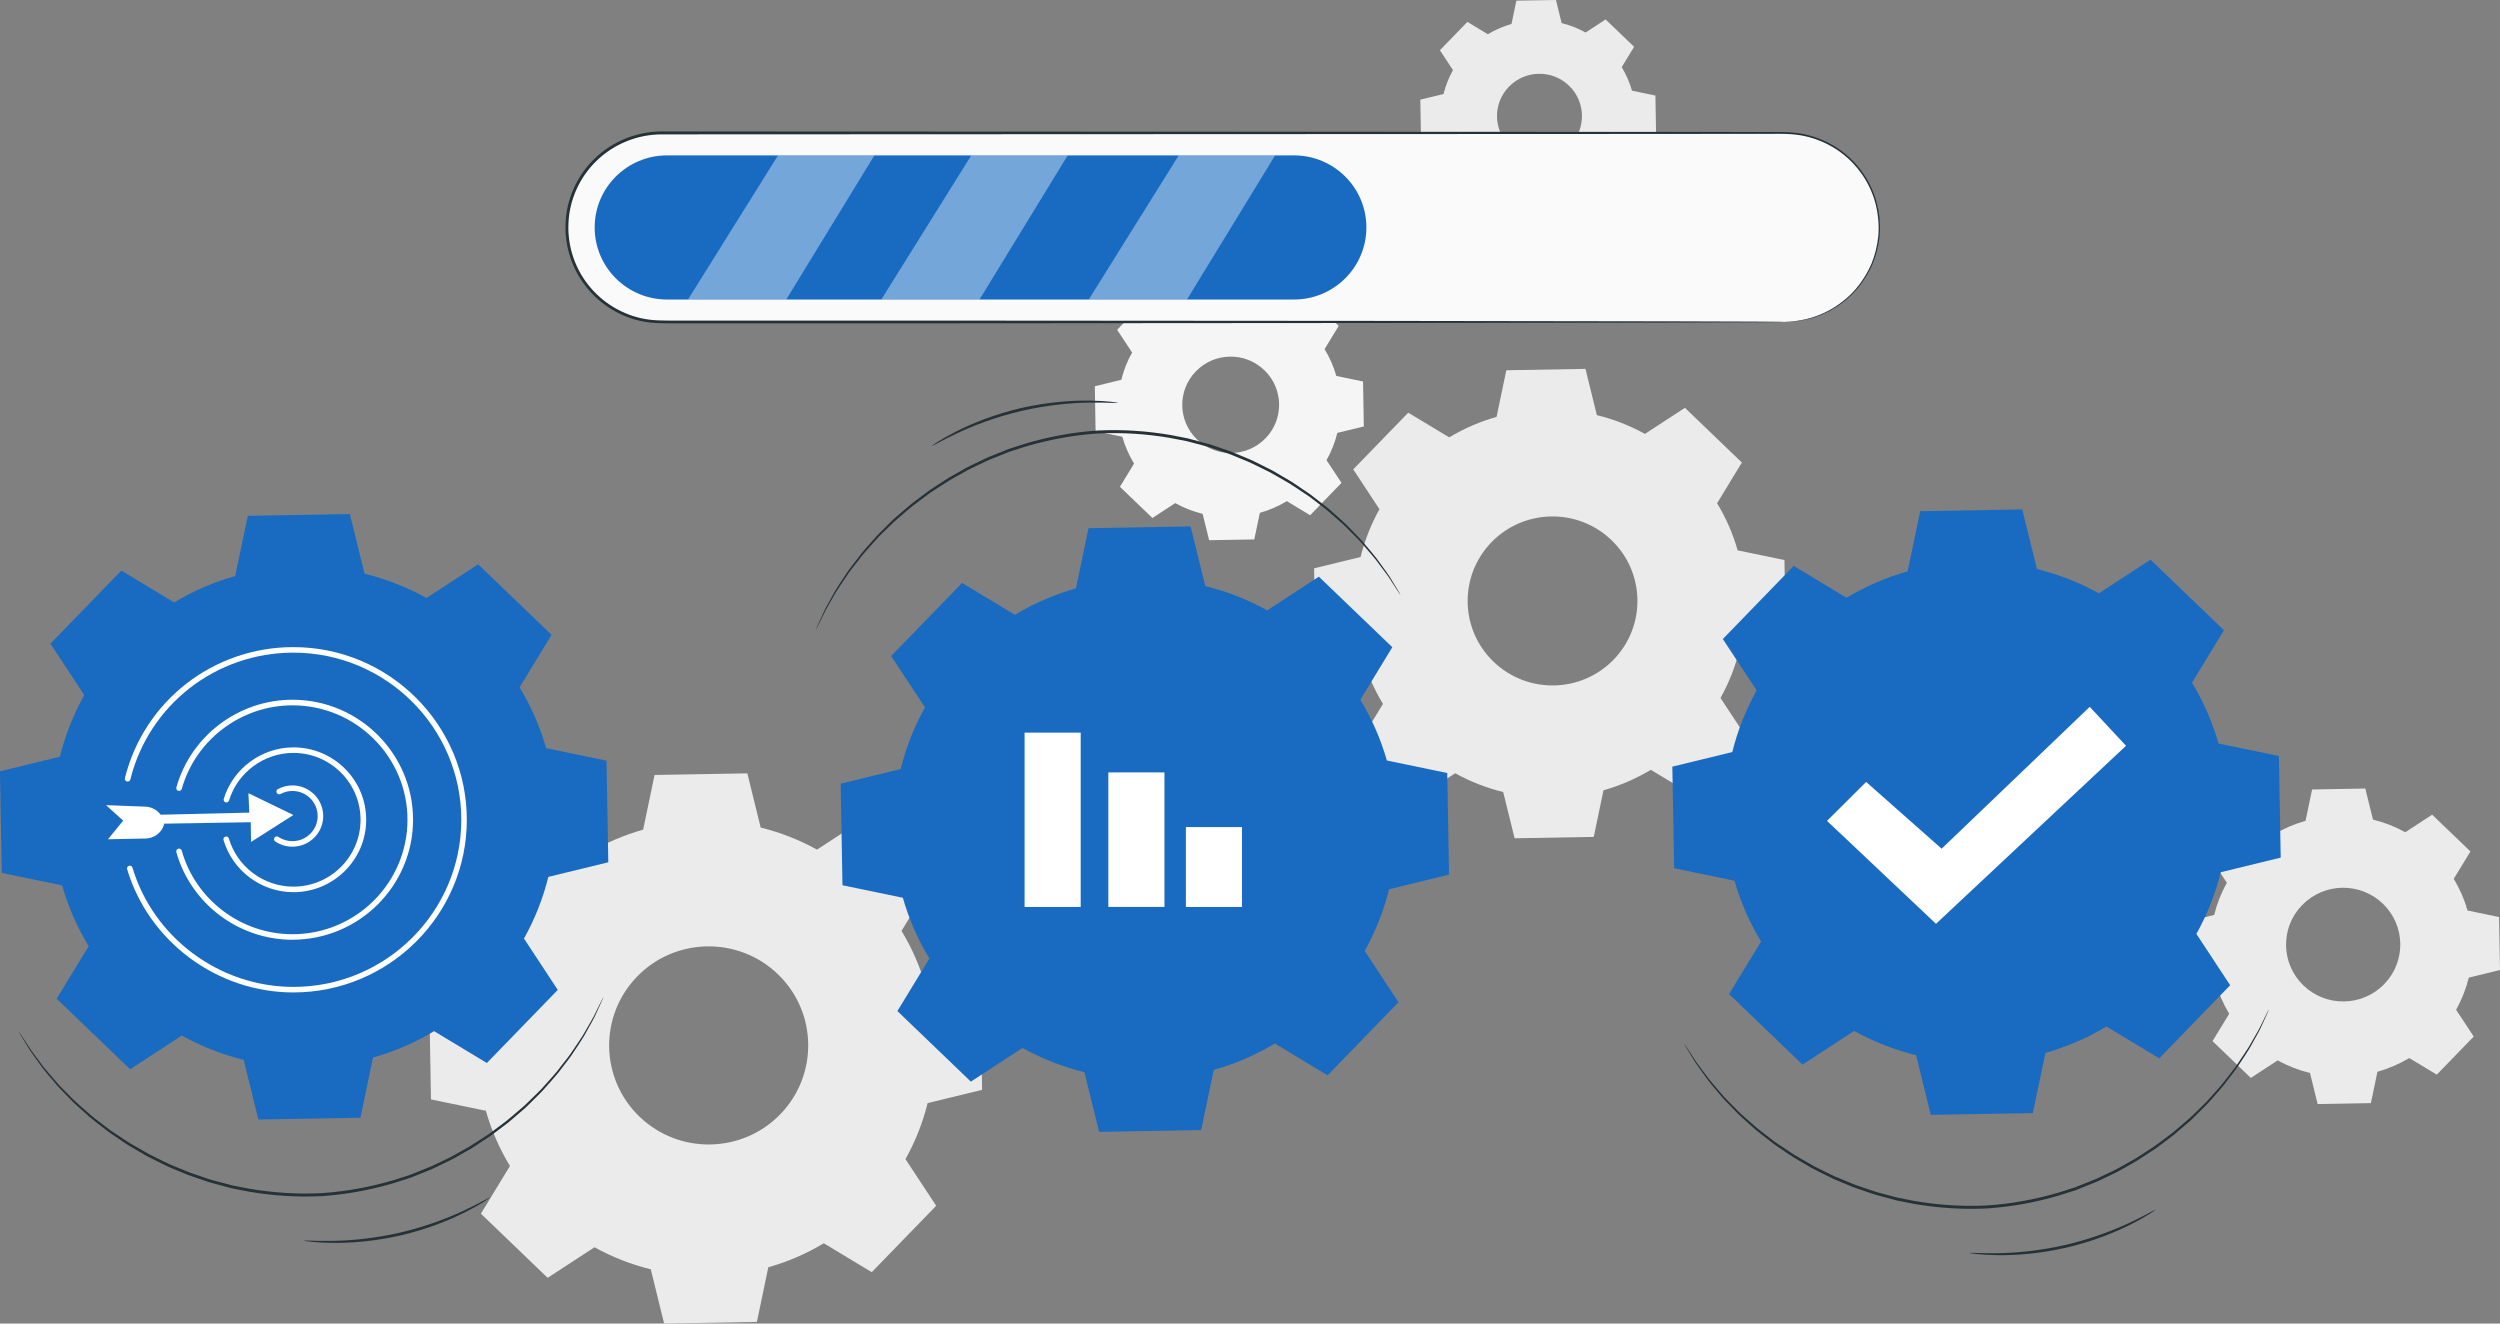 <svg width="255" height="135" viewBox="0 0 255 135" fill="none" xmlns="http://www.w3.org/2000/svg">
<rect x="0" y="0" width="255" height="135" fill="#808080" stroke="none"/>
<g id="Frame" clip-path="url(#clip0_15_251)">
<g id="Background_Complete">
<path id="Vector" d="M231.916 85.126C232.944 84.51 234.034 84.041 235.164 83.725L235.834 80.526L241.261 80.43L242.045 83.6C243.18 83.877 244.293 84.306 245.337 84.888L248.079 83.097L251.985 86.849L250.282 89.64C250.901 90.663 251.372 91.748 251.69 92.872L254.904 93.539L255 98.94L251.815 99.72C251.537 100.85 251.105 101.958 250.521 102.997L252.32 105.726L248.551 109.614L245.746 107.919C244.719 108.534 243.628 109.003 242.499 109.32L241.829 112.518L236.401 112.614L235.618 109.444C234.482 109.167 233.37 108.738 232.325 108.156L229.583 109.947L225.677 106.195L227.38 103.404C226.761 102.381 226.29 101.297 225.972 100.172L222.759 99.505L222.662 94.104L225.847 93.324C226.125 92.194 226.557 91.087 227.142 90.047L225.342 87.318L229.112 83.431L231.916 85.126ZM234.812 92.324C232.575 94.629 232.643 98.296 234.959 100.522C237.276 102.749 240.96 102.681 243.197 100.376C245.428 98.07 245.366 94.403 243.055 92.177C240.739 89.951 237.054 90.019 234.817 92.324H234.812Z" fill="#EBEBEB"/>
<path id="Vector_2" d="M59.941 87.07C61.729 85.996 63.636 85.177 65.601 84.623L66.765 79.046L76.229 78.882L77.591 84.414C79.573 84.9 81.508 85.651 83.331 86.663L88.111 83.544L94.918 90.087L91.955 94.951C93.039 96.731 93.857 98.63 94.413 100.585L100.011 101.743L100.175 111.162L94.617 112.518C94.129 114.49 93.374 116.417 92.358 118.23L95.492 122.988L88.917 129.762L84.029 126.813C82.241 127.886 80.333 128.706 78.369 129.259L77.205 134.836L67.741 135L66.379 129.468C64.397 128.983 62.461 128.231 60.639 127.22L55.859 130.339L49.052 123.796L52.015 118.931C50.936 117.151 50.113 115.253 49.557 113.298L43.959 112.139L43.794 102.72L49.352 101.364C49.841 99.392 50.596 97.466 51.612 95.652L48.478 90.895L55.053 84.12L59.941 87.07ZM64.982 99.613C61.087 103.63 61.201 110.026 65.232 113.902C69.268 117.778 75.695 117.665 79.59 113.654C83.484 109.636 83.371 103.24 79.34 99.364C75.303 95.488 68.877 95.601 64.982 99.613Z" fill="#EBEBEB"/>
<path id="Vector_3" d="M119.523 31.777C120.392 31.251 121.323 30.856 122.277 30.584L122.845 27.872L127.449 27.793L128.113 30.483C129.078 30.72 130.021 31.082 130.906 31.579L133.234 30.059L136.55 33.24L135.108 35.608C135.635 36.472 136.033 37.399 136.305 38.348L139.03 38.913L139.11 43.495L136.408 44.156C136.169 45.117 135.806 46.055 135.306 46.936L136.833 49.253L133.637 52.553L131.258 51.117C130.39 51.643 129.459 52.038 128.505 52.309L127.937 55.022L123.333 55.101L122.669 52.411C121.703 52.174 120.761 51.812 119.875 51.315L117.548 52.835L114.232 49.654L115.674 47.286C115.146 46.422 114.749 45.495 114.476 44.546L111.751 43.981L111.672 39.399L114.374 38.738C114.613 37.777 114.976 36.839 115.476 35.958L113.948 33.641L117.145 30.342L119.523 31.777ZM121.976 37.879C120.08 39.834 120.137 42.947 122.101 44.829C124.065 46.716 127.193 46.659 129.084 44.704C130.98 42.749 130.923 39.636 128.959 37.755C126.995 35.867 123.867 35.924 121.976 37.879Z" fill="#F5F5F5"/>
<path id="Vector_4" d="M147.825 44.608C149.352 43.693 150.976 42.992 152.65 42.523L153.644 37.766L161.717 37.625L162.881 42.343C164.573 42.755 166.219 43.394 167.78 44.258L171.862 41.597L177.67 47.179L175.144 51.332C176.069 52.852 176.767 54.468 177.239 56.135L182.013 57.123L182.155 65.158L177.415 66.316C177 68 176.359 69.639 175.49 71.192L178.164 75.255L172.555 81.035L168.382 78.521C166.855 79.436 165.231 80.137 163.556 80.606L162.563 85.363L154.49 85.504L153.326 80.786C151.634 80.374 149.988 79.73 148.426 78.871L144.345 81.532L138.537 75.95L141.063 71.797C140.143 70.277 139.439 68.661 138.962 66.994L134.182 66.005L134.04 57.971L138.781 56.813C139.195 55.129 139.842 53.49 140.705 51.937L138.031 47.874L143.641 42.094L147.813 44.608H147.825ZM152.128 55.31C148.807 58.734 148.903 64.192 152.344 67.497C155.784 70.803 161.268 70.707 164.59 67.282C167.911 63.858 167.814 58.4 164.374 55.095C160.933 51.79 155.449 51.886 152.128 55.31Z" fill="#EBEBEB"/>
<path id="Vector_5" d="M151.759 3.492C152.52 3.034 153.337 2.684 154.172 2.447L154.671 0.068L158.708 0L159.287 2.356C160.133 2.565 160.956 2.882 161.734 3.317L163.772 1.983L166.679 4.774L165.413 6.848C165.873 7.605 166.225 8.419 166.463 9.249L168.853 9.747L168.921 13.764L166.554 14.34C166.344 15.182 166.026 16.001 165.589 16.775L166.923 18.804L164.118 21.697L162.035 20.437C161.274 20.894 160.457 21.245 159.622 21.482L159.122 23.861L155.086 23.929L154.507 21.572C153.661 21.363 152.838 21.047 152.06 20.612L150.022 21.945L147.115 19.154L148.381 17.081C147.921 16.323 147.569 15.51 147.331 14.679L144.941 14.182L144.872 10.165L147.24 9.588C147.45 8.746 147.768 7.927 148.205 7.153L146.871 5.125L149.675 2.232L151.759 3.492ZM153.911 8.843C152.247 10.555 152.298 13.284 154.019 14.939C155.739 16.595 158.481 16.544 160.144 14.832C161.808 13.12 161.757 10.391 160.036 8.735C158.316 7.08 155.574 7.131 153.911 8.843Z" fill="#EBEBEB"/>
</g>
<g id="Gears">
<path id="Vector_6" d="M103.519 62.706C105.489 61.519 107.584 60.627 109.747 60.011L111.03 53.874L121.442 53.694L122.941 59.779C125.121 60.316 127.25 61.141 129.26 62.254L134.523 58.818L142.017 66.017L138.752 71.373C139.945 73.334 140.842 75.419 141.46 77.571L147.62 78.848L147.802 89.211L141.687 90.703C141.148 92.872 140.319 94.991 139.201 96.991L142.647 102.229L135.414 109.687L130.032 106.438C128.062 107.625 125.967 108.518 123.804 109.133L122.521 115.27L112.109 115.45L110.61 109.365C108.43 108.828 106.301 108.003 104.291 106.89L99.028 110.326L91.534 103.127L94.799 97.771C93.607 95.81 92.704 93.725 92.091 91.573L85.931 90.296L85.749 79.933L91.864 78.442C92.403 76.272 93.232 74.153 94.35 72.153L90.899 66.915L98.132 59.457L103.514 62.706H103.519Z" fill="#196BC1"/>
<path id="Vector_7" d="M110.23 74.729H104.507V92.51H110.23V74.729Z" fill="white"/>
<path id="Vector_8" d="M118.774 78.786H113.051V92.505H118.774V78.786Z" fill="white"/>
<path id="Vector_9" d="M126.683 84.363H120.96V92.51H126.683V84.363Z" fill="white"/>
<path id="Vector_10" d="M17.764 61.446C19.734 60.259 21.829 59.367 23.992 58.751L25.275 52.614L35.687 52.434L37.186 58.519C39.366 59.056 41.495 59.881 43.505 60.994L48.768 57.558L56.262 64.757L52.997 70.113C54.19 72.074 55.087 74.159 55.705 76.311L61.865 77.588L62.047 87.951L55.932 89.442C55.393 91.612 54.564 93.731 53.446 95.731L56.892 100.969L49.659 108.427L44.277 105.178C42.307 106.365 40.212 107.258 38.049 107.873L36.766 114.009L26.354 114.19L24.855 108.105C22.675 107.568 20.546 106.743 18.536 105.63L13.273 109.066L5.779 101.867L9.044 96.511C7.852 94.55 6.949 92.465 6.336 90.313L0.176 89.036L-0.006 78.673L6.109 77.182C6.648 75.012 7.477 72.893 8.595 70.893L5.144 65.655L12.376 58.197L17.759 61.446H17.764Z" fill="#196BC1"/>
<path id="Vector_11" d="M29.925 101.229C22.158 101.229 15.181 96.059 12.967 88.657C12.921 88.51 13.007 88.352 13.16 88.307C13.307 88.262 13.466 88.346 13.512 88.499C15.658 95.663 22.408 100.664 29.925 100.664C39.372 100.664 47.053 93.019 47.053 83.617C47.053 74.215 39.372 66.57 29.925 66.57C22.034 66.57 15.192 71.887 13.296 79.504C13.256 79.656 13.103 79.747 12.95 79.713C12.797 79.673 12.706 79.521 12.74 79.368C14.698 71.503 21.761 66.005 29.919 66.005C39.678 66.005 47.615 73.904 47.615 83.617C47.615 93.33 39.678 101.229 29.919 101.229H29.925Z" fill="white"/>
<path id="Vector_12" d="M29.828 95.855C24.338 95.855 19.467 92.177 17.986 86.917C17.946 86.764 18.031 86.612 18.184 86.567C18.332 86.527 18.491 86.612 18.536 86.764C19.95 91.782 24.594 95.29 29.834 95.29C36.3 95.29 41.563 90.053 41.563 83.617C41.563 77.182 36.3 71.944 29.834 71.944C24.6 71.944 19.956 75.447 18.542 80.464C18.502 80.617 18.343 80.702 18.19 80.662C18.037 80.623 17.951 80.464 17.991 80.312C19.473 75.051 24.344 71.373 29.834 71.373C36.613 71.373 42.131 76.865 42.131 83.612C42.131 90.358 36.613 95.85 29.834 95.85L29.828 95.855Z" fill="white"/>
<path id="Vector_13" d="M29.828 86.363C29.198 86.363 28.591 86.177 28.074 85.826C27.944 85.742 27.909 85.567 28 85.436C28.085 85.306 28.267 85.273 28.392 85.363C28.818 85.651 29.317 85.798 29.828 85.798C31.248 85.798 32.4 84.651 32.4 83.239C32.4 81.826 31.248 80.679 29.828 80.679C29.403 80.679 28.983 80.786 28.613 80.984C28.477 81.058 28.301 81.007 28.227 80.871C28.154 80.736 28.205 80.56 28.341 80.487C28.795 80.244 29.306 80.114 29.828 80.114C31.56 80.114 32.968 81.515 32.968 83.239C32.968 84.962 31.56 86.363 29.828 86.363Z" fill="white"/>
<path id="Vector_14" d="M29.925 83.131L25.338 80.905L25.428 82.888L13.239 83.171L13.376 84.064L25.576 83.866L25.61 85.877L29.925 83.131Z" fill="white"/>
<path id="Vector_15" d="M16.595 83.47L16.526 83.34C16.203 82.713 15.561 82.306 14.846 82.278L10.815 82.126L12.564 83.702L11.014 85.606L14.874 85.527C15.743 85.51 16.498 84.922 16.737 84.092L16.6 83.47H16.595Z" fill="white"/>
<path id="Vector_16" d="M29.925 91.002C26.649 91.002 23.72 88.815 22.8 85.685C22.755 85.538 22.84 85.38 22.993 85.335C23.146 85.29 23.299 85.374 23.345 85.527C24.191 88.42 26.899 90.437 29.925 90.437C33.706 90.437 36.777 87.374 36.777 83.617C36.777 79.86 33.706 76.797 29.925 76.797C26.927 76.797 24.231 78.792 23.362 81.651C23.317 81.798 23.158 81.888 23.01 81.837C22.862 81.792 22.777 81.634 22.823 81.487C23.759 78.396 26.683 76.232 29.931 76.232C34.024 76.232 37.351 79.543 37.351 83.617C37.351 87.691 34.024 91.002 29.931 91.002H29.925Z" fill="white"/>
<path id="Vector_17" d="M188.349 60.971C190.319 59.785 192.414 58.892 194.577 58.276L195.86 52.14L206.272 51.959L207.771 58.044C209.951 58.581 212.08 59.406 214.09 60.519L219.352 57.084L226.846 64.282L223.582 69.639C224.774 71.599 225.671 73.684 226.29 75.837L232.45 77.114L232.632 87.476L226.517 88.968C225.978 91.138 225.149 93.256 224.031 95.257L227.477 100.494L220.244 107.952L214.862 104.704C212.892 105.89 210.797 106.783 208.634 107.399L207.351 113.535L196.939 113.716L195.44 107.63C193.26 107.094 191.131 106.269 189.121 105.156L183.858 108.591L176.364 101.393L179.629 96.036C178.436 94.076 177.534 91.991 176.921 89.838L170.761 88.561L170.579 78.199L176.694 76.707C177.233 74.537 178.062 72.418 179.18 70.418L175.728 65.181L182.961 57.722L188.343 60.971H188.349Z" fill="#196BC1"/>
<path id="Vector_18" d="M186.356 83.73L190.347 79.758L198.046 86.567L213.153 72.096L216.854 76.069L197.472 94.228L186.356 83.73Z" fill="white"/>
<path id="Vector_19" d="M83.229 64.203C83.229 64.203 83.246 64.141 83.297 64.028C83.354 63.898 83.427 63.728 83.524 63.519C83.626 63.288 83.751 63.017 83.899 62.694C84.04 62.367 84.216 61.988 84.455 61.587C84.682 61.18 84.932 60.723 85.21 60.231C85.5 59.745 85.852 59.237 86.215 58.683C86.561 58.118 87.021 57.57 87.47 56.971C87.907 56.361 88.452 55.779 89.002 55.146C89.536 54.502 90.195 53.92 90.831 53.264C91.143 52.931 91.512 52.643 91.87 52.332C92.233 52.027 92.591 51.699 92.971 51.389C93.363 51.089 93.76 50.79 94.169 50.484C94.373 50.332 94.572 50.174 94.788 50.027C95.003 49.886 95.219 49.744 95.441 49.597C95.883 49.315 96.32 49.01 96.78 48.727C97.251 48.462 97.728 48.191 98.205 47.919C98.682 47.631 99.193 47.411 99.704 47.157C100.215 46.913 100.726 46.642 101.271 46.445C101.81 46.23 102.355 46.01 102.906 45.789C103.468 45.608 104.042 45.422 104.615 45.241C106.926 44.557 109.395 44.083 111.95 43.913C114.51 43.783 117.02 43.964 119.399 44.371C119.989 44.49 120.579 44.603 121.159 44.716C121.732 44.868 122.3 45.021 122.856 45.173C123.424 45.309 123.957 45.518 124.497 45.693C125.03 45.88 125.57 46.043 126.075 46.269C126.586 46.484 127.091 46.693 127.591 46.902C128.079 47.128 128.55 47.377 129.022 47.608C129.254 47.727 129.487 47.84 129.72 47.959C129.947 48.078 130.168 48.213 130.384 48.343C130.821 48.597 131.258 48.852 131.678 49.1C132.093 49.36 132.49 49.643 132.882 49.908C133.274 50.179 133.671 50.422 134.023 50.716C134.733 51.287 135.46 51.79 136.061 52.366C136.68 52.925 137.293 53.44 137.799 53.999C138.315 54.547 138.838 55.033 139.246 55.553C139.672 56.061 140.081 56.525 140.427 56.977C140.756 57.434 141.063 57.858 141.335 58.236C141.619 58.609 141.835 58.96 142.017 59.27C142.198 59.576 142.357 59.83 142.488 60.045C142.607 60.242 142.698 60.401 142.772 60.525C142.834 60.632 142.863 60.689 142.857 60.694C142.857 60.694 142.812 60.644 142.743 60.542C142.664 60.423 142.562 60.271 142.437 60.078C142.301 59.869 142.136 59.615 141.943 59.321C141.756 59.016 141.529 58.672 141.239 58.304C140.961 57.931 140.649 57.519 140.314 57.067C139.962 56.626 139.547 56.169 139.121 55.666C138.707 55.151 138.185 54.671 137.662 54.135C137.151 53.586 136.538 53.078 135.919 52.53C135.312 51.959 134.591 51.468 133.881 50.903C133.529 50.614 133.132 50.377 132.74 50.111C132.348 49.852 131.951 49.575 131.537 49.321C131.111 49.078 130.685 48.829 130.248 48.575C130.026 48.45 129.811 48.315 129.584 48.196C129.351 48.083 129.124 47.97 128.885 47.852C128.414 47.625 127.949 47.377 127.46 47.157C126.966 46.953 126.461 46.744 125.956 46.535C125.456 46.309 124.917 46.151 124.389 45.964C123.855 45.789 123.322 45.58 122.759 45.45C122.203 45.303 121.641 45.151 121.073 45.004C120.494 44.891 119.915 44.778 119.325 44.665C116.969 44.264 114.482 44.088 111.944 44.218C109.412 44.388 106.965 44.857 104.672 45.529C104.104 45.71 103.536 45.891 102.98 46.072C102.435 46.286 101.896 46.501 101.362 46.716C100.823 46.913 100.317 47.179 99.806 47.416C99.301 47.665 98.79 47.88 98.319 48.168C97.842 48.439 97.365 48.705 96.9 48.965C96.44 49.241 96.008 49.541 95.565 49.818C95.35 49.959 95.128 50.1 94.918 50.242C94.708 50.388 94.509 50.547 94.305 50.694C93.902 50.999 93.504 51.292 93.113 51.586C92.732 51.891 92.375 52.213 92.011 52.519C91.659 52.829 91.29 53.112 90.972 53.44C90.337 54.084 89.678 54.654 89.144 55.293C88.594 55.914 88.049 56.485 87.606 57.095C87.152 57.688 86.692 58.225 86.34 58.785C85.977 59.333 85.619 59.836 85.318 60.316C85.034 60.802 84.779 61.254 84.546 61.655C84.302 62.05 84.12 62.423 83.967 62.745C83.814 63.062 83.677 63.333 83.569 63.559C83.467 63.768 83.382 63.932 83.32 64.056C83.263 64.169 83.229 64.226 83.223 64.22L83.229 64.203Z" fill="#263238"/>
<path id="Vector_20" d="M94.986 45.518C94.986 45.518 95.208 45.343 95.633 45.072C96.059 44.795 96.695 44.439 97.496 44.026C99.102 43.207 101.43 42.258 104.121 41.63C106.812 41.009 109.321 40.834 111.127 40.862C112.029 40.873 112.762 40.919 113.261 40.975C113.761 41.032 114.039 41.071 114.039 41.088C114.039 41.111 113.755 41.105 113.256 41.088C112.756 41.066 112.024 41.054 111.132 41.066C109.338 41.088 106.857 41.297 104.195 41.913C101.532 42.535 99.216 43.439 97.598 44.207C96.786 44.591 96.139 44.919 95.702 45.162C95.259 45.399 95.009 45.523 94.998 45.507L94.986 45.518Z" fill="#263238"/>
<path id="Vector_21" d="M231.428 102.969C231.428 102.969 231.411 103.031 231.36 103.144C231.303 103.274 231.229 103.444 231.133 103.653C231.031 103.884 230.906 104.156 230.758 104.478C230.616 104.805 230.44 105.184 230.202 105.585C229.975 105.992 229.725 106.45 229.447 106.941C229.157 107.427 228.805 107.936 228.442 108.495C228.095 109.06 227.636 109.608 227.187 110.207C226.75 110.817 226.205 111.399 225.654 112.032C225.121 112.676 224.462 113.258 223.826 113.913C223.514 114.247 223.145 114.535 222.787 114.846C222.424 115.151 222.066 115.479 221.686 115.789C221.294 116.089 220.897 116.388 220.488 116.693C220.284 116.846 220.085 117.004 219.869 117.151C219.653 117.292 219.438 117.433 219.216 117.58C218.773 117.863 218.336 118.168 217.876 118.451C217.405 118.716 216.928 118.987 216.451 119.258C215.974 119.547 215.464 119.767 214.953 120.016C214.442 120.259 213.931 120.53 213.386 120.728C212.846 120.942 212.301 121.163 211.751 121.383C211.189 121.564 210.615 121.75 210.042 121.931C207.731 122.615 205.261 123.089 202.707 123.259C200.146 123.389 197.637 123.208 195.258 122.801C194.668 122.683 194.077 122.569 193.498 122.456C192.925 122.304 192.357 122.151 191.801 121.999C191.233 121.863 190.699 121.654 190.16 121.479C189.626 121.293 189.087 121.129 188.582 120.903C188.071 120.688 187.565 120.479 187.066 120.27C186.578 120.044 186.106 119.795 185.635 119.564C185.402 119.445 185.17 119.332 184.937 119.213C184.71 119.095 184.488 118.959 184.273 118.829C183.835 118.575 183.398 118.321 182.978 118.072C182.564 117.812 182.166 117.53 181.775 117.264C181.383 116.993 180.985 116.75 180.633 116.456C179.924 115.885 179.197 115.382 178.595 114.806C177.977 114.247 177.363 113.733 176.858 113.173C176.341 112.625 175.819 112.139 175.41 111.619C174.985 111.111 174.576 110.648 174.23 110.196C173.9 109.738 173.594 109.314 173.321 108.936C173.037 108.563 172.822 108.212 172.64 107.902C172.458 107.596 172.299 107.342 172.169 107.128C172.049 106.93 171.959 106.772 171.885 106.647C171.822 106.54 171.794 106.483 171.8 106.478C171.8 106.478 171.845 106.529 171.913 106.63C171.993 106.749 172.095 106.902 172.22 107.094C172.356 107.303 172.521 107.557 172.714 107.851C172.901 108.156 173.128 108.501 173.418 108.868C173.696 109.241 174.008 109.653 174.343 110.105C174.695 110.546 175.11 111.004 175.535 111.506C175.95 112.021 176.472 112.501 176.994 113.038C177.505 113.586 178.118 114.094 178.737 114.642C179.345 115.213 180.066 115.705 180.775 116.27C181.127 116.558 181.525 116.795 181.917 117.061C182.308 117.32 182.706 117.597 183.12 117.852C183.546 118.095 183.972 118.343 184.409 118.597C184.63 118.722 184.846 118.857 185.073 118.976C185.306 119.089 185.533 119.202 185.771 119.321C186.243 119.547 186.708 119.795 187.196 120.016C187.69 120.219 188.196 120.428 188.701 120.637C189.2 120.863 189.74 121.021 190.268 121.208C190.801 121.383 191.335 121.592 191.897 121.722C192.454 121.869 193.016 122.021 193.583 122.168C194.162 122.281 194.741 122.394 195.332 122.507C197.688 122.909 200.175 123.084 202.712 122.954C205.244 122.784 207.691 122.315 209.985 121.643C210.553 121.462 211.12 121.281 211.677 121.1C212.222 120.886 212.761 120.671 213.295 120.456C213.834 120.259 214.339 119.993 214.85 119.756C215.356 119.507 215.867 119.292 216.338 119.004C216.815 118.733 217.292 118.467 217.757 118.208C218.217 117.931 218.648 117.631 219.091 117.354C219.307 117.213 219.528 117.072 219.738 116.931C219.949 116.784 220.147 116.625 220.352 116.479C220.755 116.179 221.152 115.88 221.544 115.586C221.924 115.281 222.282 114.959 222.645 114.654C222.997 114.343 223.366 114.06 223.684 113.733C224.32 113.088 224.979 112.518 225.512 111.879C226.063 111.258 226.608 110.687 227.051 110.077C227.505 109.484 227.965 108.947 228.317 108.388C228.68 107.839 229.038 107.337 229.339 106.856C229.623 106.37 229.878 105.918 230.111 105.517C230.355 105.122 230.537 104.749 230.69 104.427C230.843 104.11 230.979 103.839 231.087 103.613C231.19 103.404 231.275 103.24 231.337 103.116C231.394 103.003 231.428 102.946 231.434 102.952L231.428 102.969Z" fill="#263238"/>
<path id="Vector_22" d="M219.903 123.372C219.903 123.372 219.682 123.547 219.256 123.818C218.83 124.095 218.194 124.451 217.394 124.863C215.787 125.683 213.459 126.632 210.768 127.259C208.077 127.881 205.568 128.056 203.763 128.028C202.86 128.016 202.128 127.971 201.628 127.915C201.128 127.858 200.85 127.819 200.85 127.802C200.85 127.785 201.134 127.785 201.634 127.802C202.133 127.824 202.866 127.835 203.757 127.824C205.551 127.802 208.032 127.593 210.695 126.977C213.357 126.355 215.674 125.451 217.292 124.683C218.103 124.298 218.751 123.971 219.188 123.728C219.631 123.49 219.88 123.366 219.892 123.383L219.903 123.372Z" fill="#263238"/>
<path id="Vector_23" d="M61.547 101.715C61.547 101.715 61.53 101.777 61.479 101.89C61.422 102.02 61.349 102.189 61.252 102.398C61.15 102.63 61.025 102.901 60.877 103.223C60.735 103.551 60.559 103.93 60.321 104.331C60.094 104.738 59.844 105.195 59.566 105.687C59.276 106.173 58.924 106.681 58.561 107.235C58.215 107.8 57.755 108.348 57.306 108.947C56.869 109.557 56.324 110.139 55.773 110.772C55.24 111.416 54.581 111.998 53.945 112.653C53.633 112.987 53.264 113.275 52.906 113.586C52.543 113.891 52.185 114.219 51.805 114.529C51.413 114.829 51.016 115.128 50.607 115.433C50.403 115.586 50.204 115.744 49.988 115.891C49.773 116.032 49.557 116.174 49.335 116.32C48.893 116.603 48.456 116.908 47.996 117.191C47.524 117.456 47.047 117.727 46.571 117.999C46.094 118.287 45.583 118.507 45.072 118.761C44.561 119.004 44.05 119.276 43.505 119.473C42.965 119.688 42.42 119.908 41.87 120.129C41.308 120.309 40.734 120.496 40.161 120.677C37.85 121.36 35.381 121.835 32.826 122.005C30.265 122.135 27.756 121.954 25.377 121.547C24.787 121.428 24.197 121.315 23.617 121.202C23.044 121.05 22.476 120.897 21.92 120.745C21.352 120.609 20.819 120.4 20.279 120.225C19.745 120.038 19.206 119.874 18.701 119.648C18.19 119.434 17.685 119.225 17.185 119.016C16.697 118.79 16.226 118.541 15.754 118.309C15.522 118.191 15.289 118.078 15.056 117.959C14.829 117.84 14.608 117.705 14.392 117.575C13.955 117.321 13.518 117.066 13.098 116.818C12.683 116.558 12.286 116.275 11.894 116.01C11.502 115.738 11.105 115.496 10.753 115.202C10.043 114.631 9.316 114.128 8.715 113.552C8.096 112.993 7.483 112.478 6.977 111.919C6.461 111.371 5.938 110.885 5.53 110.365C5.104 109.857 4.695 109.393 4.349 108.941C4.02 108.484 3.713 108.06 3.44 107.681C3.157 107.308 2.941 106.958 2.759 106.647C2.577 106.342 2.419 106.088 2.288 105.873C2.169 105.676 2.078 105.517 2.004 105.393C1.942 105.286 1.913 105.229 1.919 105.223C1.919 105.223 1.964 105.274 2.032 105.376C2.112 105.495 2.214 105.647 2.339 105.839C2.475 106.048 2.64 106.303 2.833 106.596C3.02 106.902 3.247 107.246 3.537 107.614C3.815 107.986 4.127 108.399 4.462 108.851C4.814 109.292 5.229 109.749 5.655 110.252C6.069 110.766 6.591 111.247 7.114 111.783C7.625 112.331 8.238 112.84 8.857 113.388C9.464 113.959 10.185 114.45 10.895 115.015C11.247 115.303 11.644 115.541 12.036 115.806C12.428 116.066 12.825 116.343 13.239 116.597C13.665 116.84 14.091 117.089 14.528 117.343C14.749 117.467 14.965 117.603 15.192 117.722C15.425 117.835 15.652 117.948 15.891 118.066C16.362 118.292 16.827 118.541 17.316 118.761C17.81 118.965 18.315 119.174 18.82 119.383C19.32 119.609 19.859 119.767 20.387 119.954C20.921 120.129 21.454 120.338 22.016 120.468C22.573 120.615 23.135 120.767 23.703 120.914C24.282 121.027 24.861 121.14 25.451 121.253C27.807 121.654 30.294 121.829 32.832 121.699C35.364 121.53 37.811 121.061 40.104 120.389C40.672 120.208 41.24 120.027 41.796 119.846C42.341 119.631 42.88 119.417 43.414 119.202C43.953 119.004 44.459 118.739 44.97 118.501C45.475 118.253 45.986 118.038 46.457 117.75C46.934 117.479 47.411 117.213 47.876 116.953C48.336 116.676 48.768 116.377 49.211 116.1C49.426 115.959 49.648 115.818 49.858 115.676C50.068 115.529 50.267 115.371 50.471 115.224C50.874 114.925 51.271 114.625 51.663 114.332C52.044 114.026 52.401 113.704 52.764 113.399C53.117 113.089 53.486 112.806 53.803 112.478C54.439 111.834 55.098 111.264 55.632 110.625C56.182 110.004 56.727 109.433 57.17 108.823C57.624 108.229 58.084 107.693 58.436 107.133C58.799 106.585 59.157 106.082 59.458 105.602C59.742 105.116 59.997 104.664 60.23 104.263C60.474 103.867 60.656 103.495 60.809 103.172C60.962 102.856 61.099 102.585 61.207 102.359C61.309 102.15 61.394 101.986 61.456 101.862C61.513 101.749 61.547 101.692 61.553 101.698L61.547 101.715Z" fill="#263238"/>
<path id="Vector_24" d="M50.028 122.118C50.028 122.118 49.807 122.293 49.381 122.564C48.955 122.841 48.319 123.197 47.519 123.609C45.912 124.428 43.584 125.378 40.893 126.005C38.202 126.626 35.693 126.802 33.888 126.773C32.985 126.762 32.252 126.717 31.753 126.66C31.253 126.604 30.975 126.564 30.975 126.547C30.975 126.525 31.259 126.53 31.759 126.547C32.258 126.57 32.991 126.581 33.882 126.57C35.676 126.547 38.157 126.338 40.819 125.722C43.482 125.101 45.798 124.197 47.416 123.428C48.228 123.044 48.876 122.716 49.313 122.474C49.755 122.236 50.005 122.112 50.017 122.129L50.028 122.118Z" fill="#263238"/>
</g>
<g id="Process">
<path id="Vector_25" d="M182.013 32.839H67.508C62.16 32.839 57.823 28.522 57.823 23.2C57.823 17.877 62.16 13.56 67.508 13.56H182.013C187.361 13.56 191.698 17.877 191.698 23.2C191.698 28.522 187.361 32.839 182.013 32.839Z" fill="#FAFAFA"/>
<path id="Vector_26" d="M182.013 32.839C182.013 32.839 182.269 32.816 182.757 32.788C183.251 32.754 183.977 32.641 184.903 32.37C185.817 32.07 186.918 31.573 188.014 30.697C189.121 29.839 190.177 28.55 190.898 26.884C191.239 26.042 191.477 25.109 191.585 24.109C191.676 23.109 191.602 22.041 191.352 20.968C190.853 18.832 189.484 16.651 187.316 15.239C186.237 14.532 184.977 14.018 183.614 13.792C182.257 13.572 180.809 13.679 179.333 13.651C176.381 13.651 173.259 13.656 169.977 13.662C143.748 13.673 107.522 13.69 67.508 13.707C65.039 13.702 62.609 14.691 60.866 16.386C59.112 18.064 58.061 20.42 57.982 22.81C57.874 25.2 58.714 27.59 60.258 29.37C61.791 31.161 63.994 32.347 66.305 32.613C67.451 32.743 68.638 32.681 69.808 32.698C70.977 32.698 72.141 32.698 73.299 32.698C75.615 32.698 77.909 32.698 80.174 32.698C84.71 32.698 89.156 32.698 93.493 32.698C110.832 32.709 126.444 32.72 139.558 32.731C152.667 32.748 163.278 32.765 170.613 32.777C174.275 32.788 177.119 32.799 179.055 32.805C180.015 32.811 180.753 32.816 181.252 32.822C181.746 32.822 182.002 32.839 182.002 32.839C182.002 32.839 181.746 32.85 181.252 32.856C180.753 32.856 180.02 32.861 179.055 32.873C177.119 32.878 174.275 32.89 170.613 32.901C163.272 32.912 152.667 32.929 139.558 32.946C126.444 32.958 110.832 32.963 93.493 32.98C89.156 32.98 84.716 32.98 80.174 32.98C77.903 32.98 75.61 32.98 73.299 32.98C72.141 32.98 70.977 32.98 69.808 32.98C68.638 32.963 67.469 33.025 66.271 32.895C63.886 32.624 61.615 31.404 60.037 29.556C58.442 27.72 57.579 25.256 57.687 22.793C57.772 20.329 58.85 17.9 60.661 16.171C62.456 14.425 64.965 13.402 67.508 13.408C107.522 13.425 143.748 13.442 169.977 13.453C173.253 13.453 176.376 13.459 179.333 13.464C180.809 13.493 182.251 13.385 183.642 13.617C185.028 13.849 186.311 14.374 187.406 15.097C189.609 16.544 190.989 18.759 191.488 20.934C191.744 22.024 191.806 23.104 191.715 24.121C191.602 25.132 191.358 26.081 191.006 26.929C190.268 28.613 189.195 29.906 188.071 30.771C186.952 31.647 185.84 32.138 184.92 32.432C183.989 32.692 183.251 32.799 182.757 32.822C182.263 32.844 182.007 32.844 182.007 32.844L182.013 32.839Z" fill="#263238"/>
<path id="Vector_27" d="M131.985 30.551H68.042C63.966 30.551 60.656 27.262 60.656 23.2C60.656 19.143 63.96 15.849 68.042 15.849H131.985C136.061 15.849 139.371 19.137 139.371 23.2C139.371 27.256 136.067 30.551 131.985 30.551Z" fill="#196BC1"/>
<g id="Group" opacity="0.4">
<path id="Vector_28" d="M70.177 30.55L79.357 15.854H89.184L80.197 30.55H70.177Z" fill="white"/>
</g>
<g id="Group_2" opacity="0.4">
<path id="Vector_29" d="M89.894 30.55L99.068 15.854H108.901L99.909 30.55H89.894Z" fill="white"/>
</g>
<g id="Group_3" opacity="0.4">
<path id="Vector_30" d="M111.053 30.55L120.227 15.854H130.06L121.073 30.55H111.053Z" fill="white"/>
</g>
</g>
</g>
<defs>
<clipPath id="clip0_15_251">
<rect width="255" height="135" fill="white"/>
</clipPath>
</defs>
</svg>
